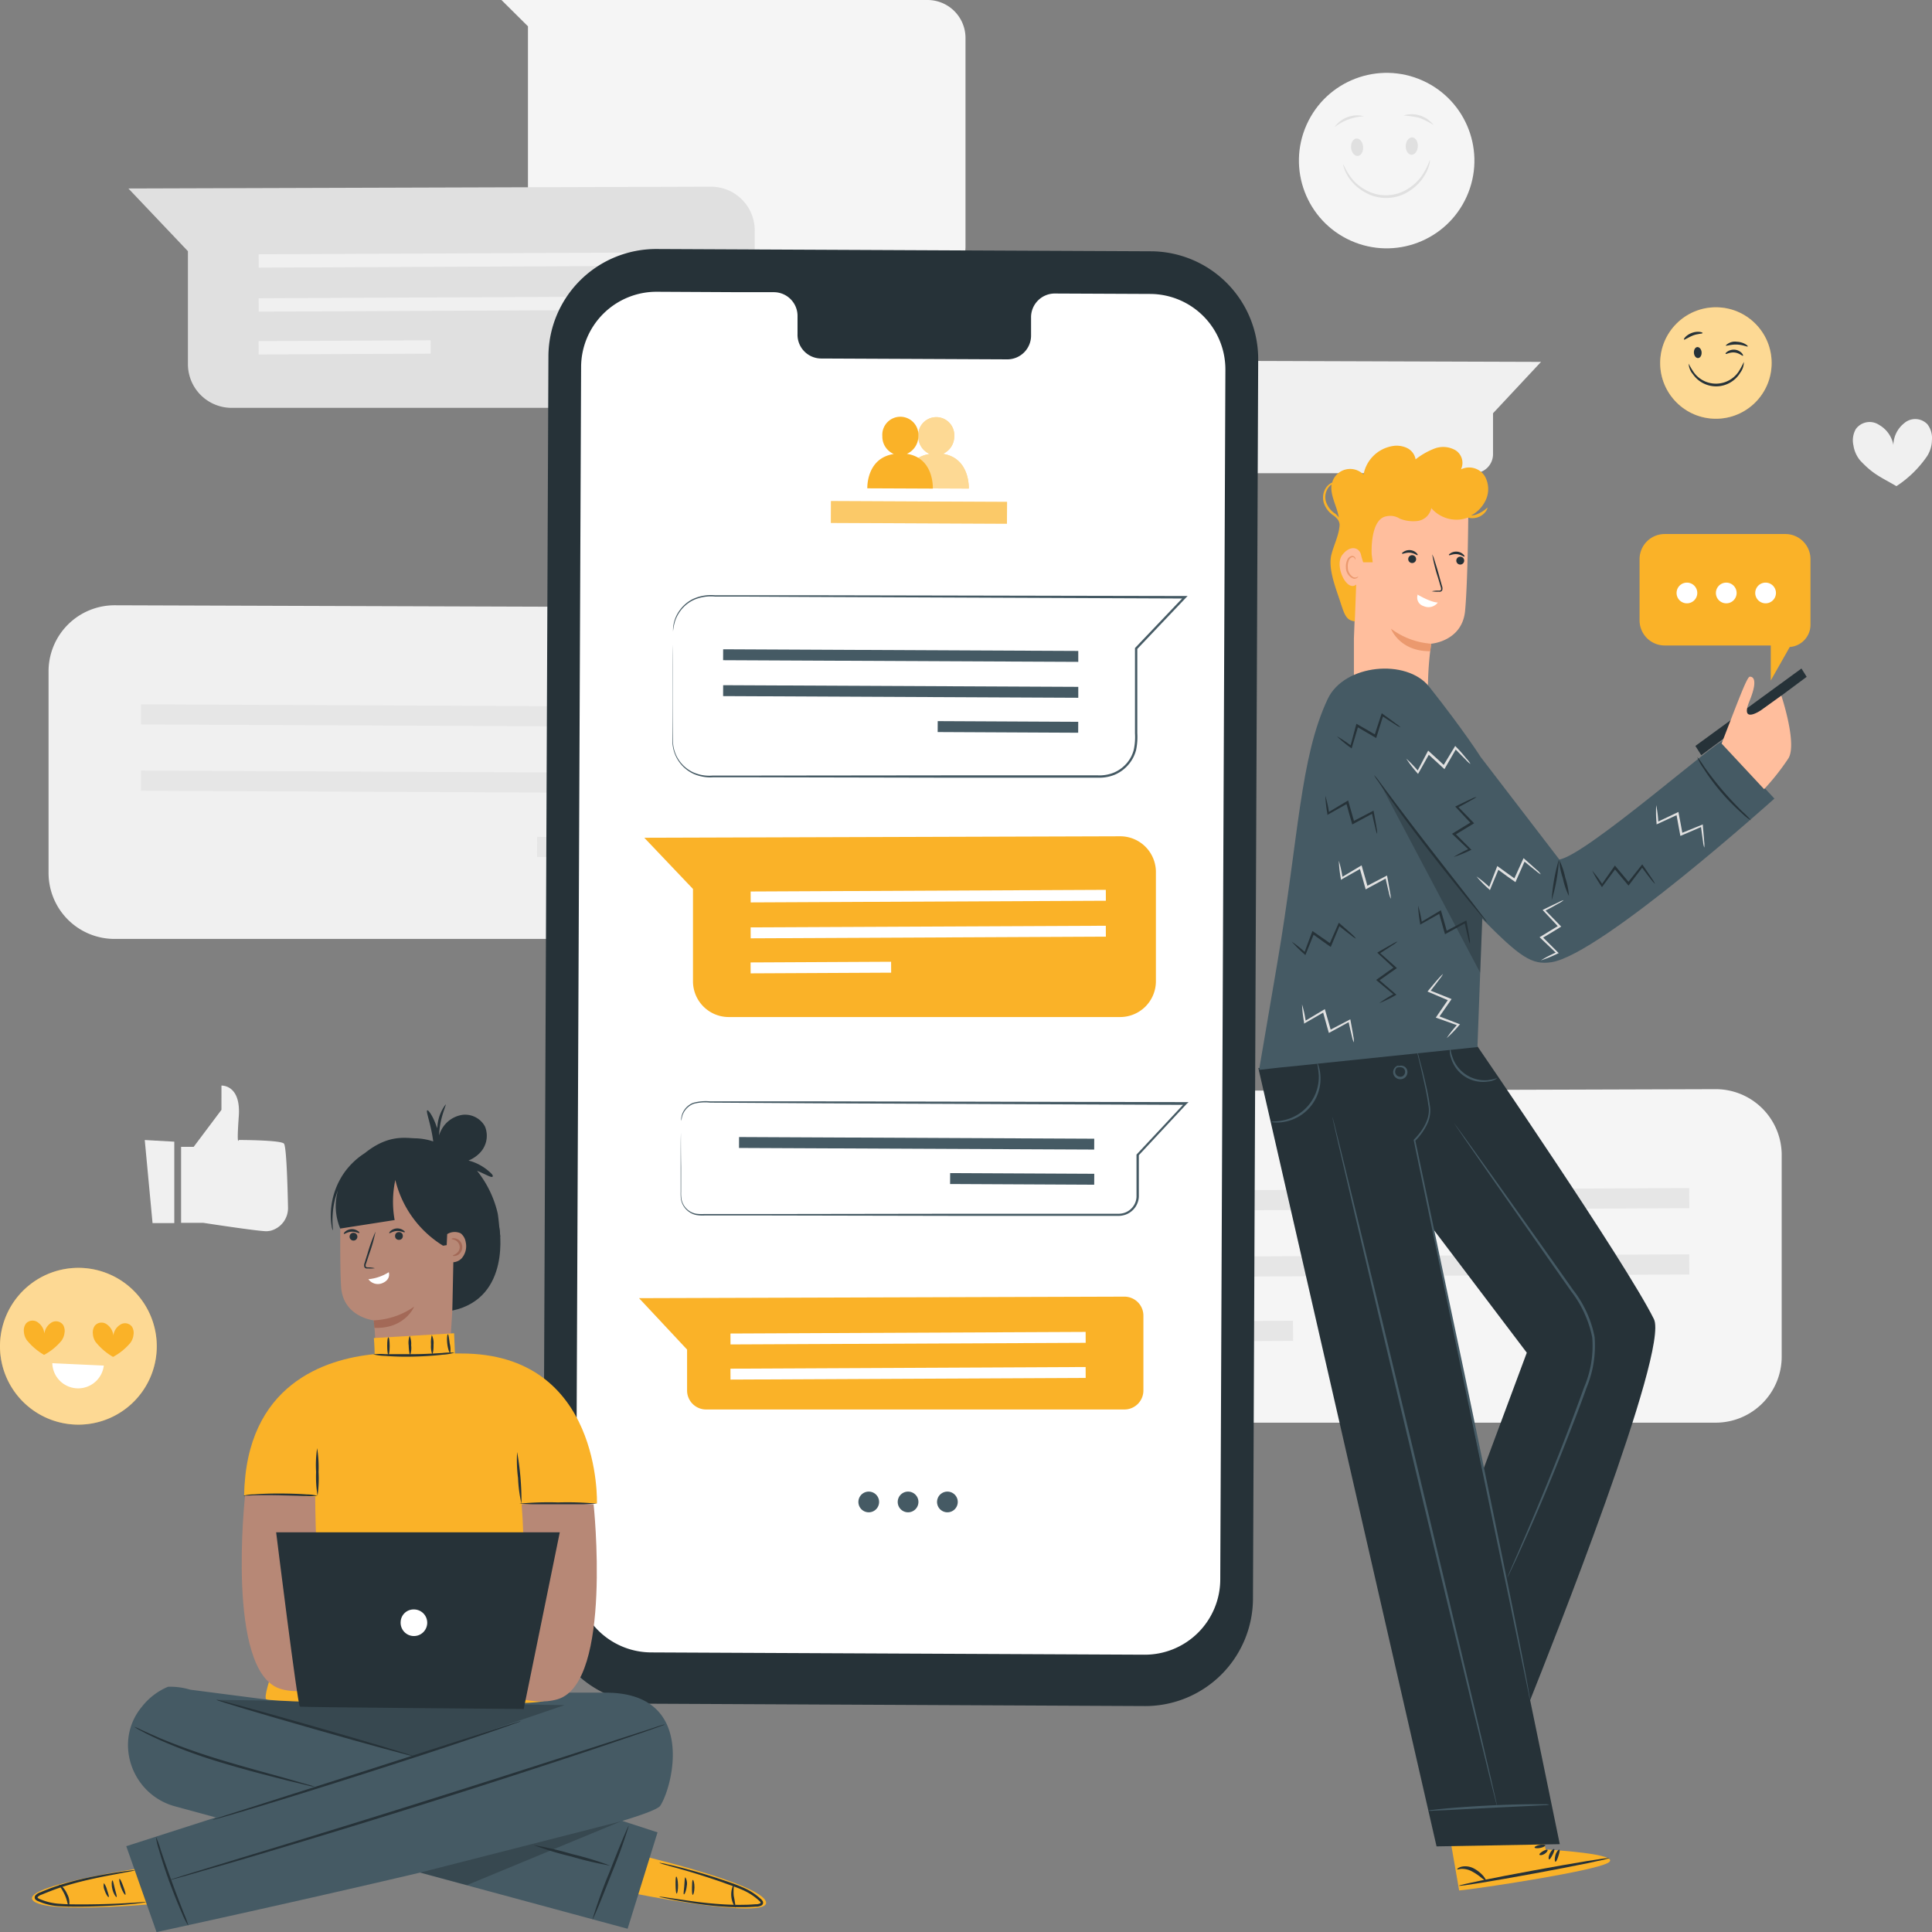 <svg xmlns="http://www.w3.org/2000/svg" width="283.286" height="283.298" viewBox="0 0 283.286 283.298">
  <rect x="0" y="0" width="283.286" height="283.298" fill="#808080" stroke="none"/>
  <g id="Chat-pana" transform="translate(-55.228 -46.58)">
    <g id="freepik--background-complete--inject-2" transform="translate(62.348 46.58)">
      <path id="Path_288" data-name="Path 288" d="M369.969,285.545v29.54a9.682,9.682,0,0,1-9.682,9.682H254.367a9.682,9.682,0,0,1-9.675-9.682V290.121L231.5,276.267l128.76-.4a9.675,9.675,0,0,1,9.71,9.675Z" transform="translate(-115.842 -116.164)" fill="#f5f5f5"/>
      <path id="Path_289" data-name="Path 289" d="M272.847,300.079l96.12-.446-.014-2.953-96.113.446Z" transform="translate(-128.388 -122.479)" fill="#e6e6e6"/>
      <path id="Path_290" data-name="Path 290" d="M272.847,314.032l96.12-.439-.014-2.953-96.113.439Z" transform="translate(-128.388 -126.716)" fill="#e6e6e6"/>
      <rect id="Rectangle_112" data-name="Rectangle 112" width="38.03" height="2.953" transform="translate(144.442 193.845) rotate(-0.28)" fill="#e6e6e6"/>
      <path id="Path_291" data-name="Path 291" d="M160.79,46.58h62.471a5.572,5.572,0,0,1,5.572,5.572V82.737a5.572,5.572,0,0,1-5.572,5.572H170.249a5.572,5.572,0,0,1-5.572-5.572v-32.3Z" transform="translate(-94.383 -46.58)" fill="#f5f5f5"/>
      <path id="Path_292" data-name="Path 292" d="M273.47,125.226V136.2a2.786,2.786,0,0,0,2.786,2.786h61.336a2.786,2.786,0,0,0,2.786-2.786v-6l7.042-7.536-71.157-.23a2.786,2.786,0,0,0-2.793,2.786Z" transform="translate(-128.579 -69.602)" fill="#f0f0f0"/>
      <path id="Path_293" data-name="Path 293" d="M174.1,92.295v19.593a6.415,6.415,0,0,1-6.415,6.422H97.4a6.415,6.415,0,0,1-6.415-6.422V95.339L82.26,86.145l85.4-.265a6.415,6.415,0,0,1,6.436,6.415Z" transform="translate(-70.551 -58.507)" fill="#e0e0e0"/>
      <path id="Path_294" data-name="Path 294" d="M109.687,101.94l63.746-.293-.007-1.957-63.746.293Z" transform="translate(-78.873 -62.698)" fill="#f0f0f0"/>
      <path id="Path_295" data-name="Path 295" d="M109.687,111.2l63.746-.3-.007-1.957-63.746.293Z" transform="translate(-78.873 -65.505)" fill="#f0f0f0"/>
      <rect id="Rectangle_113" data-name="Rectangle 113" width="25.221" height="1.957" transform="translate(30.799 50.019) rotate(-0.28)" fill="#f0f0f0"/>
      <path id="Path_296" data-name="Path 296" d="M65.45,183.7v29.547a9.675,9.675,0,0,0,9.682,9.675H181.052a9.675,9.675,0,0,0,9.682-9.675V188.279l13.185-13.854L75.16,174a9.682,9.682,0,0,0-9.71,9.7Z" transform="translate(-65.45 -85.249)" fill="#f0f0f0"/>
      <path id="Path_297" data-name="Path 297" d="M181.02,198.242,84.9,197.8l.014-2.953,96.113.439Z" transform="translate(-71.353 -91.576)" fill="#e6e6e6"/>
      <path id="Path_298" data-name="Path 298" d="M181.02,212.2l-96.12-.446.014-2.953,96.113.446Z" transform="translate(-71.353 -95.81)" fill="#e6e6e6"/>
      <rect id="Rectangle_114" data-name="Rectangle 114" width="2.953" height="38.03" transform="translate(71.627 125.666) rotate(-89.72)" fill="#e6e6e6"/>
      <circle id="Ellipse_8" data-name="Ellipse 8" cx="12.865" cy="12.865" r="12.865" transform="matrix(0.41, -0.912, 0.912, 0.41, 179.197, 30.007)" fill="#f5f5f5"/>
      <path id="Path_299" data-name="Path 299" d="M340.428,75.739c.481-.042.926.495.982,1.2s-.286,1.309-.773,1.351-.933-.5-.989-1.205S339.94,75.774,340.428,75.739Z" transform="translate(-148.66 -55.428)" fill="#e0e0e0"/>
      <path id="Path_300" data-name="Path 300" d="M340.5,71a7.694,7.694,0,0,0-4.339,1.6A4.047,4.047,0,0,1,340.5,71Z" transform="translate(-147.604 -53.952)" fill="#e0e0e0"/>
      <path id="Path_301" data-name="Path 301" d="M352.1,75.5c-.495,0-.912.529-.94,1.24s.341,1.289.836,1.309.905-.536.933-1.24S352.587,75.514,352.1,75.5Z" transform="translate(-152.155 -55.356)" fill="#e0e0e0"/>
      <path id="Path_302" data-name="Path 302" d="M350.69,70.811a4.04,4.04,0,0,1,4.4,1.393A14.09,14.09,0,0,0,353,71.152a15.588,15.588,0,0,0-2.306-.341Z" transform="translate(-152.013 -53.879)" fill="#e0e0e0"/>
      <path id="Path_303" data-name="Path 303" d="M350.712,80.2a2.326,2.326,0,0,1-.091.7,5.906,5.906,0,0,1-.78,1.741,6.841,6.841,0,0,1-1.957,2.027,6.22,6.22,0,0,1-6.638.348A6.924,6.924,0,0,1,339.08,83.2a5.914,5.914,0,0,1-.919-1.658,1.888,1.888,0,0,1-.16-.7,9.8,9.8,0,0,0,1.289,2.166,6.736,6.736,0,0,0,2.09,1.679,6.018,6.018,0,0,0,6.269-.327,6.839,6.839,0,0,0,1.929-1.888,10.044,10.044,0,0,0,1.135-2.271Z" transform="translate(-148.162 -56.783)" fill="#e0e0e0"/>
      <path id="Path_304" data-name="Path 304" d="M93.35,284.088H95.2l4.068-5.419V275.11s2.877-.167,2.542,4.493,0,3.483,0,3.483,6.109,0,6.617.529c.369.369.536,6.178.6,9.326a3.427,3.427,0,0,1-2.521,3.441,3.126,3.126,0,0,1-.7.084c-1.449-.035-9.215-1.233-9.215-1.233H93.35Z" transform="translate(-73.917 -115.933)" fill="#f0f0f0"/>
      <path id="Path_305" data-name="Path 305" d="M85.7,286.57l1.142,12.182h3.19V286.814Z" transform="translate(-71.595 -119.411)" fill="#f0f0f0"/>
      <path id="Path_306" data-name="Path 306" d="M456.23,135.579a2.466,2.466,0,0,0-3.441-.16,4.179,4.179,0,0,0-1.567,3.176,4.277,4.277,0,0,0-2.09-2.939,2.494,2.494,0,0,0-3.42.613,3.337,3.337,0,0,0-.348,2.382,4.527,4.527,0,0,0,.989,2.222c1.929,2.048,2.925,2.375,5.315,3.761a16.061,16.061,0,0,0,4.507-4.409,4.556,4.556,0,0,0,.7-2.333A3.364,3.364,0,0,0,456.23,135.579Z" transform="translate(-180.719 -73.351)" fill="#f0f0f0"/>
    </g>
    <g id="freepik--Device--inject-2" transform="translate(134.87 83.092)">
      <path id="Path_307" data-name="Path 307" d="M257.785,312.645,185.29,312.3a15.783,15.783,0,0,1-15.721-15.853l.773-181.744A15.8,15.8,0,0,1,186.2,99l72.494.334a15.8,15.8,0,0,1,15.721,15.86l-.766,181.723a15.8,15.8,0,0,1-15.867,15.728Z" transform="translate(-169.57 -99)" fill="#263238"/>
      <path id="Path_308" data-name="Path 308" d="M260.69,108.32l-14.056-.063a3.483,3.483,0,0,0-3.427,3.552v2.549a3.483,3.483,0,0,1-3.427,3.552l-27.415-.125a3.483,3.483,0,0,1-3.4-3.587V111.65a3.483,3.483,0,0,0-3.4-3.587h-4.945L188.342,108a11.061,11.061,0,0,0-11.11,11.012L176.48,296.4a11.068,11.068,0,0,0,11.012,11.11l72.348.334a11.061,11.061,0,0,0,11.11-11.012l.752-177.391A11.068,11.068,0,0,0,260.69,108.32Z" transform="translate(-171.667 -101.731)" fill="#fff"/>
      <path id="Path_309" data-name="Path 309" d="M238.967,362.1a1.518,1.518,0,1,1-1.518-1.518A1.518,1.518,0,0,1,238.967,362.1Z" transform="translate(-189.708 -178.383)" fill="#455a64"/>
      <path id="Path_310" data-name="Path 310" d="M247.247,362.1a1.518,1.518,0,1,1-1.518-1.518,1.518,1.518,0,0,1,1.518,1.518Z" transform="translate(-192.221 -178.383)" fill="#455a64"/>
      <path id="Path_311" data-name="Path 311" d="M255.527,362.1a1.518,1.518,0,1,1-1.518-1.518A1.518,1.518,0,0,1,255.527,362.1Z" transform="translate(-194.734 -178.383)" fill="#455a64"/>
      <path id="Path_312" data-name="Path 312" d="M196.874,177.186V176.8a5.029,5.029,0,0,1,1.024-2.786,5.183,5.183,0,0,1,1.957-1.616,6.359,6.359,0,0,1,3.155-.522h13.178l55.722.111h.411l-.286.3L264.9,179.8l.049-.118v12.433a9.321,9.321,0,0,1-.181,2.473,5.336,5.336,0,0,1-1.177,2.194,5.4,5.4,0,0,1-2.006,1.435,5.983,5.983,0,0,1-2.41.411H236.436l-30.445-.063h-3.2a6.038,6.038,0,0,1-2.988-.536,5.349,5.349,0,0,1-3.009-4.451c0-3.483,0-6.415,0-8.846s0-4.3.035-5.572v5.572c0,2.4,0,5.4.049,8.832a5.133,5.133,0,0,0,2.911,4.256,5.767,5.767,0,0,0,2.884.5h3.322l30.48-.035h22.721a5.572,5.572,0,0,0,2.271-.383,5.12,5.12,0,0,0,1.881-1.337,4.938,4.938,0,0,0,1.087-2.048,8.942,8.942,0,0,0,.174-2.382V179.617l.049-.049,7.146-7.509.132.3-55.722-.237-9.361-.049h-3.824a6.268,6.268,0,0,0-3.093.481,5.113,5.113,0,0,0-1.936,1.56,5.328,5.328,0,0,0-.85,1.63A7.926,7.926,0,0,0,196.874,177.186Z" transform="translate(-177.83 -121.109)" fill="#455a64"/>
      <path id="Path_313" data-name="Path 313" d="M259.529,185.106l-52.079-.244.007-1.6,52.072.244Z" transform="translate(-181.065 -124.571)" fill="#455a64"/>
      <path id="Path_314" data-name="Path 314" d="M259.529,192.666l-52.079-.244.007-1.6,52.072.244Z" transform="translate(-181.065 -126.865)" fill="#455a64"/>
      <rect id="Rectangle_115" data-name="Rectangle 115" width="1.602" height="20.603" transform="translate(57.847 70.827) rotate(-89.72)" fill="#455a64"/>
      <path id="Path_315" data-name="Path 315" d="M265.876,227.868v16.02a5.245,5.245,0,0,1-5.238,5.245H203.244A5.245,5.245,0,0,1,198,243.888V230.354l-7.139-7.509,69.75-.216a5.238,5.238,0,0,1,5.266,5.238Z" transform="translate(-176.031 -136.518)" fill="#fab228"/>
      <path id="Path_316" data-name="Path 316" d="M213.257,235.746l52.079-.244-.007-1.6-52.079.244Z" transform="translate(-182.826 -139.939)" fill="#fff"/>
      <path id="Path_317" data-name="Path 317" d="M213.257,243.309l52.079-.244-.007-1.6-52.079.237Z" transform="translate(-182.826 -142.236)" fill="#fff"/>
      <rect id="Rectangle_116" data-name="Rectangle 116" width="20.603" height="1.602" transform="translate(30.415 104.608) rotate(-0.28)" fill="#fff"/>
      <path id="Path_318" data-name="Path 318" d="M251.182,139.776a2.786,2.786,0,0,0,1.672-2.605,2.64,2.64,0,1,0-5.273,0,2.786,2.786,0,0,0,1.679,2.626c-4.061.613-3.88,5.029-3.88,5.029l9.605.042S255.207,140.389,251.182,139.776Z" transform="translate(-192.576 -109.742)" fill="#fab228"/>
      <path id="Path_319" data-name="Path 319" d="M251.182,139.776a2.786,2.786,0,0,0,1.672-2.605,2.64,2.64,0,1,0-5.273,0,2.786,2.786,0,0,0,1.679,2.626c-4.061.613-3.88,5.029-3.88,5.029l9.605.042S255.207,140.389,251.182,139.776Z" transform="translate(-192.576 -109.742)" fill="#fff" opacity="0.5"/>
      <path id="Path_320" data-name="Path 320" d="M243.612,139.748a2.828,2.828,0,0,0,1.679-2.6,2.647,2.647,0,1,0-5.28,0,2.786,2.786,0,0,0,1.679,2.626c-4.061.613-3.88,5.029-3.88,5.029l9.605.042S247.637,140.361,243.612,139.748Z" transform="translate(-190.278 -109.714)" fill="#fab228"/>
      <rect id="Rectangle_117" data-name="Rectangle 117" width="25.82" height="3.204" transform="translate(42.2 36.96) rotate(0.26)" fill="#fab228"/>
      <rect id="Rectangle_118" data-name="Rectangle 118" width="25.82" height="3.204" transform="translate(42.2 36.96) rotate(0.26)" fill="#fff" opacity="0.3"/>
      <path id="Path_321" data-name="Path 321" d="M198.6,281.266a1.91,1.91,0,0,1,0-.376,2.688,2.688,0,0,1,.355-1.066,2.828,2.828,0,0,1,1.393-1.191,6.965,6.965,0,0,1,2.48-.216H218.8l53.779.111h.411l-.306.286-7.035,7.55.049-.125V292.4a2.946,2.946,0,0,1-1.978,2.64,3.19,3.19,0,0,1-1.135.167H238.847l-27.457-.056h-9.4a5.409,5.409,0,0,1-1.205-.07,2.884,2.884,0,0,1-2.229-2.326,6.6,6.6,0,0,1-.042-1.038q0-2,0-3.636c0-2.18,0-3.873.035-5.043v0c0,1.17,0,2.863.035,5.043v3.636a6.015,6.015,0,0,0,.049,1,2.682,2.682,0,0,0,2.09,2.166,5.767,5.767,0,0,0,1.163.056h9.5l27.485-.042h23.731a2.841,2.841,0,0,0,1.01-.146,2.619,2.619,0,0,0,1.491-1.33,2.563,2.563,0,0,0,.251-.989v-6.213l.049-.049,7.049-7.536.125.3-53.772-.23-15.971-.1a6.688,6.688,0,0,0-2.438.181,2.786,2.786,0,0,0-1.727,2.159A3.145,3.145,0,0,1,198.6,281.266Z" transform="translate(-178.353 -153.439)" fill="#455a64"/>
      <path id="Path_322" data-name="Path 322" d="M262.879,287.779l-52.079-.237.007-1.6,52.079.244Z" transform="translate(-182.082 -155.732)" fill="#455a64"/>
      <rect id="Rectangle_119" data-name="Rectangle 119" width="1.602" height="21.133" transform="translate(59.667 137.097) rotate(-89.72)" fill="#455a64"/>
      <path id="Path_323" data-name="Path 323" d="M263.71,322.326V333.3a2.786,2.786,0,0,1-2.786,2.786H199.588A2.786,2.786,0,0,1,196.8,333.3v-6l-7.042-7.536,71.164-.223A2.786,2.786,0,0,1,263.71,322.326Z" transform="translate(-175.697 -165.928)" fill="#fab228"/>
      <path id="Path_324" data-name="Path 324" d="M209.007,328.8l52.079-.237-.007-1.6L209,327.2Z" transform="translate(-181.536 -168.18)" fill="#fff"/>
      <path id="Path_325" data-name="Path 325" d="M209.007,336.2l52.079-.244-.007-1.6L209,334.6Z" transform="translate(-181.536 -170.426)" fill="#fff"/>
    </g>
    <g id="freepik--Emojis--inject-2" transform="translate(55.228 91.638)">
      <circle id="Ellipse_9" data-name="Ellipse 9" cx="8.17" cy="8.17" r="8.17" transform="translate(243.43)" fill="#fab228"/>
      <circle id="Ellipse_10" data-name="Ellipse 10" cx="8.17" cy="8.17" r="8.17" transform="translate(243.43)" fill="#fff" opacity="0.5"/>
      <path id="Path_326" data-name="Path 326" d="M412.334,119.64c.306,0,.585.327.613.773s-.2.829-.515.843-.585-.327-.613-.773S412.021,119.654,412.334,119.64Z" transform="translate(-163.444 -113.81)" fill="#263238"/>
      <path id="Path_327" data-name="Path 327" d="M412.453,116.607c0,.118-.7.084-1.393.348s-1.261.7-1.344.613.341-.7,1.205-1S412.488,116.5,412.453,116.607Z" transform="translate(-162.803 -112.832)" fill="#263238"/>
      <path id="Path_328" data-name="Path 328" d="M421.037,121.081c-.091.07-.529-.4-1.233-.474s-1.233.286-1.3.2.056-.2.286-.362a1.693,1.693,0,0,1,1.066-.251,1.63,1.63,0,0,1,.982.474C421.03,120.879,421.079,121.046,421.037,121.081Z" transform="translate(-165.466 -113.976)" fill="#263238"/>
      <path id="Path_329" data-name="Path 329" d="M421.749,119.2c-.063.1-.7-.244-1.609-.272s-1.574.251-1.63.139a1.888,1.888,0,0,1,1.644-.55C421.171,118.555,421.818,119.126,421.749,119.2Z" transform="translate(-165.475 -113.463)" fill="#263238"/>
      <path id="Path_330" data-name="Path 330" d="M418.807,122.77a2.585,2.585,0,0,1-.515,1.567,4.137,4.137,0,0,1-6.965.216,2.479,2.479,0,0,1-.606-1.532,9.8,9.8,0,0,0,.836,1.393,4.012,4.012,0,0,0,6.471-.2,11.693,11.693,0,0,0,.78-1.442Z" transform="translate(-163.111 -114.76)" fill="#263238"/>
      <path id="Path_331" data-name="Path 331" d="M78.208,325.329a11.493,11.493,0,1,1-11.144-11.841,11.493,11.493,0,0,1,11.144,11.841Z" transform="translate(-55.228 -172.636)" fill="#fab228"/>
      <path id="Path_332" data-name="Path 332" d="M78.208,325.329a11.493,11.493,0,1,1-11.144-11.841,11.493,11.493,0,0,1,11.144,11.841Z" transform="translate(-55.228 -172.636)" fill="#fff" opacity="0.5"/>
      <path id="Path_333" data-name="Path 333" d="M65.979,325.189a1.282,1.282,0,0,0-1.769-.258,2.2,2.2,0,0,0-.954,1.56,2.25,2.25,0,0,0-.919-1.616,1.3,1.3,0,0,0-1.79.153,1.727,1.727,0,0,0-.293,1.2,2.382,2.382,0,0,0,.4,1.191,9.054,9.054,0,0,0,2.556,2.194,8.42,8.42,0,0,0,2.528-2.048,2.4,2.4,0,0,0,.467-1.163,1.706,1.706,0,0,0-.223-1.219Z" transform="translate(-56.749 -176.007)" fill="#fab228"/>
      <path id="Path_334" data-name="Path 334" d="M80.5,325.6a1.275,1.275,0,0,0-1.769-.251,2.159,2.159,0,0,0-.954,1.56,2.25,2.25,0,0,0-.919-1.616,1.3,1.3,0,0,0-1.79.153,1.713,1.713,0,0,0-.293,1.205,2.312,2.312,0,0,0,.4,1.191,9.055,9.055,0,0,0,2.556,2.194,8.636,8.636,0,0,0,2.528-2.048,2.417,2.417,0,0,0,.467-1.17A1.72,1.72,0,0,0,80.5,325.6Z" transform="translate(-61.155 -176.133)" fill="#fab228"/>
      <path id="Path_335" data-name="Path 335" d="M73.79,333.9a3.789,3.789,0,0,1-7.55-.348Z" transform="translate(-58.57 -178.726)" fill="#fff"/>
    </g>
    <g id="freepik--character-2--inject-2" transform="translate(239.739 111.933)">
      <path id="Path_336" data-name="Path 336" d="M374.242,432.715l-1.393-7.355-13.2,2.34,1.915,11.026.829-.091c3.685-.439,18.639-2.723,20.938-3.928C385.93,433.363,374.242,432.715,374.242,432.715Z" transform="translate(-332.123 -226.883)" fill="#fab228"/>
      <path id="Path_337" data-name="Path 337" d="M384.4,437.725c0,.125-4.876,1.135-10.977,2.257s-11.033,1.929-11.054,1.8,4.876-1.128,10.97-2.25S384.359,437.607,384.4,437.725Z" transform="translate(-332.949 -230.632)" fill="#263238"/>
      <path id="Path_338" data-name="Path 338" d="M381.3,437.338c-.118-.042-.1-.446.118-.878s.515-.7.62-.634,0,.425-.216.829S381.417,437.386,381.3,437.338Z" transform="translate(-338.671 -230.056)" fill="#263238"/>
      <path id="Path_339" data-name="Path 339" d="M382.626,437.72c-.125,0-.146-.467,0-.975s.467-.843.578-.787,0,.467-.146.933S382.751,437.74,382.626,437.72Z" transform="translate(-339.065 -230.097)" fill="#263238"/>
      <path id="Path_340" data-name="Path 340" d="M366.178,441.537c-.049.049-.279-.111-.627-.383a8.36,8.36,0,0,0-1.393-.94,3.058,3.058,0,0,0-1.463-.376c-.411,0-.662.132-.7.07s.181-.272.655-.39a2.675,2.675,0,0,1,1.8.272,4.876,4.876,0,0,1,1.393,1.121C366.094,441.231,366.24,441.5,366.178,441.537Z" transform="translate(-332.835 -231.164)" fill="#263238"/>
      <path id="Path_341" data-name="Path 341" d="M380.482,435.987c.084.091-.1.39-.446.6s-.7.223-.738.1.2-.313.508-.5S380.412,435.9,380.482,435.987Z" transform="translate(-338.085 -230.099)" fill="#263238"/>
      <path id="Path_342" data-name="Path 342" d="M379.854,435c0,.125-.3.293-.745.383s-.815.056-.829-.07.32-.293.738-.376S379.819,434.883,379.854,435Z" transform="translate(-337.777 -229.775)" fill="#263238"/>
      <path id="Path_343" data-name="Path 343" d="M378.13,306.763c-4.089-8.254-26-40.183-26-40.183l-11.695,1.226v-.07l-13.088,1.435h0l-7.216.794,26.127,114.112,18.068-.327-4.346-21.112C362.966,355.15,380.393,311.332,378.13,306.763Zm-18.639,4.924-6.457,17.336L345.72,293.5Z" transform="translate(-320.13 -178.697)" fill="#263238"/>
      <path id="Path_344" data-name="Path 344" d="M349.76,177.779a48.054,48.054,0,0,1,.474-6.143s4.548-.334,4.973-4.82.474-14.871.474-14.871l-8.128-4.3-9.313,6.589-2.41,6.269,3.176,7.787-.1,2.577v5.9Z" transform="translate(-324.895 -142.602)" fill="#ffbe9d"/>
      <path id="Path_345" data-name="Path 345" d="M362.956,164.362a.578.578,0,1,1-.557-.592.571.571,0,0,1,.557.592Z" transform="translate(-332.776 -147.497)" fill="#263238"/>
      <path id="Path_346" data-name="Path 346" d="M362.526,163.431c-.077.077-.495-.3-1.108-.355s-1.094.23-1.156.146.049-.174.258-.306a1.511,1.511,0,0,1,.933-.209,1.491,1.491,0,0,1,.871.376C362.505,163.257,362.561,163.4,362.526,163.431Z" transform="translate(-332.304 -147.172)" fill="#263238"/>
      <path id="Path_347" data-name="Path 347" d="M352.6,163.561a.578.578,0,1,1-.808.125A.578.578,0,0,1,352.6,163.561Z" transform="translate(-329.705 -147.4)" fill="#263238"/>
      <path id="Path_348" data-name="Path 348" d="M352.656,163.119c-.077.07-.488-.306-1.107-.355s-1.094.23-1.156.139.049-.167.258-.3a1.539,1.539,0,0,1,.933-.216,1.512,1.512,0,0,1,.878.383C352.642,162.938,352.7,163.084,352.656,163.119Z" transform="translate(-329.309 -147.075)" fill="#263238"/>
      <path id="Path_349" data-name="Path 349" d="M356.62,168.7a4.137,4.137,0,0,1,1.017-.1c.16,0,.313,0,.355-.132a.961.961,0,0,0-.077-.508c-.118-.411-.244-.843-.383-1.3a23.434,23.434,0,0,1-.836-3.378,4.682,4.682,0,0,1,.362.954c.2.6.453,1.428.7,2.354.125.453.251.892.362,1.3a.989.989,0,0,1,.042.655.369.369,0,0,1-.272.209.947.947,0,0,1-.272,0,4.22,4.22,0,0,1-1-.063Z" transform="translate(-331.204 -147.351)" fill="#263238"/>
      <path id="Path_350" data-name="Path 350" d="M353.615,171.766c-.62-.432,1.693,1.094,2.96,1.128a1.72,1.72,0,0,1-2.09.522A1.3,1.3,0,0,1,353.615,171.766Z" transform="translate(-330.26 -149.9)" fill="#fff"/>
      <path id="Path_351" data-name="Path 351" d="M353.943,181.131a11.228,11.228,0,0,1-5.893-2.2s1.24,3.343,5.76,3.3Z" transform="translate(-328.603 -152.098)" fill="#eb996e"/>
      <path id="Path_352" data-name="Path 352" d="M340.363,166.6a1.542,1.542,0,0,1-.174.111.7.7,0,0,1-.5.035,1.637,1.637,0,0,1-.85-1.435,2.2,2.2,0,0,1,.125-.968.759.759,0,0,1,.474-.536.334.334,0,0,1,.4.153c.056.1.035.188.056.188s.084-.07.042-.223a.418.418,0,0,0-.167-.23.488.488,0,0,0-.376-.077.94.94,0,0,0-.662.634,2.306,2.306,0,0,0-.167,1.087,1.748,1.748,0,0,0,1.08,1.6.7.7,0,0,0,.6-.139C340.363,166.666,340.377,166.6,340.363,166.6Z" transform="translate(-325.722 -147.447)" fill="#eb996e"/>
      <path id="Path_353" data-name="Path 353" d="M356.21,150.495a2.911,2.911,0,0,1-.759.146,4.827,4.827,0,0,0,2-1.971,3.831,3.831,0,0,0,0-3.817,2.716,2.716,0,0,0-3.483-.975,2.194,2.194,0,0,0-.773-2.786,3.587,3.587,0,0,0-3.093-.272,10.712,10.712,0,0,0-2.786,1.588,2.285,2.285,0,0,0-1.275-1.672,3.545,3.545,0,0,0-2.131-.272,5.189,5.189,0,0,0-4.228,4.179,2.744,2.744,0,0,0-4.569,1.052.513.513,0,0,1,0,.1,2.187,2.187,0,0,0-1,.878,2.626,2.626,0,0,0-.216,2.229,3.594,3.594,0,0,0,1.393,1.748,2.87,2.87,0,0,1,.641.62,1.5,1.5,0,0,1,.244.7c-.063,1.5-.829,2.925-1.205,4.4-.515,2.048.62,4.841,1.275,6.847s.885,2.786,2.159,2.946l.2-5.391c-1.393,1.142-3.253-2.786-2.034-4.353s2.514-1.031,2.737-.042a9.631,9.631,0,0,0,.327,1.121h1.393l-.153-1.177s-.286-5.231,2.215-5.572a2.528,2.528,0,0,1,1.895.348,5.315,5.315,0,0,0,2.542.355,2.356,2.356,0,0,0,2.09-1.9,4.876,4.876,0,0,0,4.179,1.679,4.542,4.542,0,0,0,1.177-.286,2.473,2.473,0,0,0,1.435-.035,2.438,2.438,0,0,0,1.2-.857c.223-.313.265-.55.223-.571A4.555,4.555,0,0,1,356.21,150.495Zm-20.756-.167a3.378,3.378,0,0,1-1.24-1.6,2.333,2.333,0,0,1,.16-1.929,1.922,1.922,0,0,1,.62-.7c-.237,1.581.794,3.183,1.066,4.834a3.483,3.483,0,0,0-.578-.606Z" transform="translate(-324.26 -140.407)" fill="#fab228"/>
      <path id="Path_354" data-name="Path 354" d="M400.38,162.678v8.978a3.685,3.685,0,0,0,3.685,3.685h15.553v5.133l2.786-4.91h0a3.274,3.274,0,0,0,3.037-3.267v-9.619A3.685,3.685,0,0,0,421.708,159H404.065A3.685,3.685,0,0,0,400.38,162.678Z" transform="translate(-344.484 -146.049)" fill="#fab228"/>
      <path id="Path_355" data-name="Path 355" d="M411.207,170.748a1.518,1.518,0,1,1-1.518-1.518A1.518,1.518,0,0,1,411.207,170.748Z" transform="translate(-346.848 -149.154)" fill="#fff"/>
      <path id="Path_356" data-name="Path 356" d="M419.487,170.748a1.518,1.518,0,1,1-1.518-1.518A1.518,1.518,0,0,1,419.487,170.748Z" transform="translate(-349.361 -149.154)" fill="#fff"/>
      <path id="Path_357" data-name="Path 357" d="M427.767,170.748a1.518,1.518,0,1,1-1.518-1.518A1.518,1.518,0,0,1,427.767,170.748Z" transform="translate(-351.874 -149.154)" fill="#fff"/>
      <path id="Path_358" data-name="Path 358" d="M388.344,197.958c-.313-.7-20.095,16.765-24.037,17.364l-11.534-15.031s-2.4-3.8-7.543-10.3c-3.315-4.179-12.475-3.329-14.885,1.79-4.089,8.686-4.228,20.2-7.39,38.7l-2.675,15.693s3.949-.467,3.935-.432l28.084-2.918.7-18.806c5.572,5.628,7.272,6.805,10.162,6.359,7.265-1.128,32.681-23.988,32.681-23.988S388.651,198.669,388.344,197.958Z" transform="translate(-320.176 -154.646)" fill="#455a64"/>
      <path id="Path_359" data-name="Path 359" d="M420.408,215.232a7.285,7.285,0,0,1-1.393-1.1,31.345,31.345,0,0,1-5.628-6.6,7.076,7.076,0,0,1-.857-1.588,11.761,11.761,0,0,1,1.024,1.435c.641.9,1.553,2.124,2.647,3.406s2.152,2.375,2.939,3.155A10.94,10.94,0,0,1,420.408,215.232Z" transform="translate(-348.171 -160.294)" fill="#263238"/>
      <path id="Path_360" data-name="Path 360" d="M381.88,233.475a25.94,25.94,0,0,1,1.059-5.955,24.977,24.977,0,0,1-1.059,5.955Z" transform="translate(-338.87 -166.843)" fill="#263238"/>
      <path id="Path_361" data-name="Path 361" d="M384.881,232.889A10.321,10.321,0,0,1,384,230.3a10.1,10.1,0,0,1-.536-2.675,10.662,10.662,0,0,1,.885,2.584,10.445,10.445,0,0,1,.536,2.675Z" transform="translate(-339.349 -166.877)" fill="#263238"/>
      <path id="Path_362" data-name="Path 362" d="M345.84,211.67l14.62,27.638.327-8.2Z" transform="translate(-327.932 -162.033)" opacity="0.2"/>
      <path id="Path_363" data-name="Path 363" d="M344.48,209.74a6.458,6.458,0,0,1,.7.836l1.741,2.333c1.47,1.978,3.524,4.688,5.83,7.662l5.92,7.585,1.776,2.312a6.268,6.268,0,0,1,.613.878,6.454,6.454,0,0,1-.7-.787c-.481-.585-1.107-1.337-1.867-2.243-1.56-1.908-3.7-4.555-6-7.522s-4.332-5.712-5.753-7.724c-.7-1.01-1.275-1.832-1.651-2.41A6.082,6.082,0,0,1,344.48,209.74Z" transform="translate(-327.52 -161.448)" fill="#263238"/>
      <path id="Path_364" data-name="Path 364" d="M341.832,219.706a3.7,3.7,0,0,1-.258-.843c-.139-.55-.32-1.337-.536-2.306l.216.1-2.877,1.553-.2.1-.063-.216c-.1-.376-.216-.773-.334-1.177l-.5-1.8.258.1-2.835,1.6-.174.1v-.2a16.886,16.886,0,0,1-.293-2.605,16.861,16.861,0,0,1,.557,2.563l-.2-.1,2.786-1.665.2-.118.063.223c.16.578.334,1.184.508,1.8.118.4.23.8.334,1.177l-.258-.1,2.9-1.511.174-.1.035.2c.181.968.327,1.769.411,2.326a3.554,3.554,0,0,1,.084.892Z" transform="translate(-324.412 -162.777)" fill="#263238"/>
      <path id="Path_365" data-name="Path 365" d="M346,198.806a3.351,3.351,0,0,1-.78-.425c-.481-.3-1.156-.738-1.978-1.282l.223-.077c-.293.926-.62,1.985-.975,3.12l-.07.216-.2-.111-1.059-.62-1.616-.947.258-.1-.926,3.12-.056.188-.153-.118a17.188,17.188,0,0,1-2.02-1.672,17.821,17.821,0,0,1,2.18,1.456l-.209.07c.244-.919.529-1.978.843-3.134l.063-.223.2.118,1.623.933,1.059.62-.258.1,1.017-3.113.07-.188.16.111c.8.571,1.456,1.045,1.908,1.393A3.657,3.657,0,0,1,346,198.806Z" transform="translate(-325.143 -157.499)" fill="#263238"/>
      <path id="Path_366" data-name="Path 366" d="M360.694,206.261a3.481,3.481,0,0,1-.662-.592c-.4-.4-.975-.975-1.658-1.686h.237c-.488.843-1.045,1.8-1.637,2.835l-.111.188-.167-.153-.9-.829-1.393-1.275.279-.049c-.585,1.052-1.121,2.006-1.588,2.835l-.1.174-.125-.146a17.53,17.53,0,0,1-1.6-2.09,17.782,17.782,0,0,1,1.811,1.895h-.223l1.511-2.877.111-.2.167.153,1.393,1.275.892.836h-.272l1.686-2.786.1-.167.132.146c.7.7,1.2,1.337,1.56,1.769a3.336,3.336,0,0,1,.55.745Z" transform="translate(-329.58 -159.584)" fill="#e0e0e0"/>
      <path id="Path_367" data-name="Path 367" d="M399.622,231.417a6.775,6.775,0,0,1-.585-.662c-.348-.439-.843-1.087-1.428-1.881h.237l-1.978,2.605-.139.174-.139-.167-.794-.94-1.191-1.435h.279l-1.929,2.612-.118.16-.1-.16a17.873,17.873,0,0,1-1.33-2.257,16.885,16.885,0,0,1,1.553,2.09h-.223c.55-.773,1.177-1.672,1.867-2.661l.132-.181.146.174,1.2,1.435.787.94h-.279l2.027-2.563.125-.16.111.16c.564.815,1.017,1.484,1.33,1.957a4.033,4.033,0,0,1,.439.759Z" transform="translate(-341.455 -167.153)" fill="#263238"/>
      <path id="Path_368" data-name="Path 368" d="M375.484,229.615a3.893,3.893,0,0,1-.7-.508c-.446-.348-1.08-.857-1.839-1.477l.23-.056-1.323,2.981-.084.2-.181-.132-1-.7-1.511-1.114.272-.077c-.46,1.114-.878,2.09-1.247,3l-.077.188-.139-.139a16.535,16.535,0,0,1-1.832-1.867,17.247,17.247,0,0,1,2.013,1.672l-.216.049c.341-.892.738-1.915,1.17-3.03l.084-.216.181.132,1.518,1.1.989.7-.272.077,1.351-2.981.084-.181.146.125c.738.655,1.344,1.191,1.762,1.574A2.564,2.564,0,0,1,375.484,229.615Z" transform="translate(-334.069 -166.759)" fill="#e0e0e0"/>
      <path id="Path_369" data-name="Path 369" d="M410.916,222.29a3.686,3.686,0,0,1-.181-.864c-.084-.564-.2-1.393-.32-2.34l.209.118-3.009,1.3-.2.084-.042-.216c-.07-.39-.146-.794-.223-1.2-.118-.641-.23-1.254-.334-1.846l.244.125-2.96,1.365-.181.077v-.2a16.516,16.516,0,0,1-.049-2.619,16.6,16.6,0,0,1,.313,2.605l-.188-.118,2.932-1.393.2-.1.042.23c.111.592.23,1.2.348,1.839.077.418.146.822.216,1.205l-.244-.132,3.03-1.233.188-.077v.2c.091.982.16,1.79.2,2.354a3.754,3.754,0,0,1,.014.85Z" transform="translate(-345.533 -163.369)" fill="#e0e0e0"/>
      <path id="Path_370" data-name="Path 370" d="M364.491,214.34a3.858,3.858,0,0,1-.738.46c-.488.279-1.2.7-2.09,1.135l.042-.237,2.278,2.347.153.16-.188.118-1.045.634-1.6.975v-.279l2.3,2.3.139.146-.181.077a16.886,16.886,0,0,1-2.431.975,17.812,17.812,0,0,1,2.319-1.226l-.035.223-2.354-2.243-.167-.153.2-.118,1.6-.982,1.045-.634v.272c-.815-.864-1.574-1.679-2.236-2.389l-.139-.146.181-.084c.885-.432,1.616-.787,2.124-1.017A3.329,3.329,0,0,1,364.491,214.34Z" transform="translate(-332.5 -162.844)" fill="#263238"/>
      <path id="Path_371" data-name="Path 371" d="M382.868,236.07a3.7,3.7,0,0,1-.745.481c-.488.279-1.2.7-2.09,1.128l.035-.23,2.285,2.347.153.153-.188.118-1.045.641-1.609.968.035-.272,2.3,2.3.139.139-.181.077a17.98,17.98,0,0,1-2.431.982,17.806,17.806,0,0,1,2.361-1.219l-.042.223-2.347-2.243-.167-.16.2-.118,1.6-.975,1.052-.641-.035.279-2.236-2.389-.139-.146.174-.084c.885-.439,1.616-.787,2.131-1.024A3.356,3.356,0,0,1,382.868,236.07Z" transform="translate(-338.096 -169.438)" fill="#e0e0e0"/>
      <path id="Path_372" data-name="Path 372" d="M344.683,233.352a4.047,4.047,0,0,1-.258-.85c-.139-.55-.32-1.337-.536-2.3l.216.1-2.9,1.567-.2.111-.056-.216c-.111-.383-.223-.78-.334-1.184-.174-.62-.348-1.226-.509-1.8l.258.1-2.828,1.6-.174.1v-.2a18.106,18.106,0,0,1-.293-2.6,16.353,16.353,0,0,1,.557,2.556l-.2-.1,2.786-1.665.2-.111.063.216c.16.578.334,1.184.515,1.8l.327,1.184-.258-.111,2.9-1.511.174-.091.042.188c.181.968.32,1.769.411,2.326a3.755,3.755,0,0,1,.1.885Z" transform="translate(-325.271 -166.922)" fill="#e0e0e0"/>
      <path id="Path_373" data-name="Path 373" d="M361.355,242.792a3.868,3.868,0,0,1-.258-.85c-.139-.55-.32-1.337-.536-2.3l.216.1-2.87,1.567-.2.111-.063-.216c-.111-.383-.223-.78-.334-1.177-.174-.627-.341-1.233-.509-1.811l.258.1-2.828,1.6-.174.1v-.188a18.246,18.246,0,0,1-.293-2.605,16.616,16.616,0,0,1,.557,2.556l-.2-.091,2.786-1.665.2-.118.063.223c.167.578.334,1.177.515,1.8l.327,1.184-.251-.111,2.9-1.511.181-.091.035.188c.181.968.32,1.769.411,2.326A3.337,3.337,0,0,1,361.355,242.792Z" transform="translate(-330.339 -169.787)" fill="#263238"/>
      <path id="Path_374" data-name="Path 374" d="M336.908,263.584a3.707,3.707,0,0,1-.258-.843c-.139-.55-.32-1.337-.536-2.3l.216.1-2.87,1.567-.2.1L333.2,262c-.111-.376-.223-.773-.334-1.177l-.5-1.8.251.1-2.821,1.623-.174.1v-.2a18.045,18.045,0,0,1-.293-2.605,16.862,16.862,0,0,1,.557,2.563l-.2-.1,2.786-1.665.2-.118.063.223c.167.578.334,1.184.515,1.8l.327,1.177-.251-.1,2.9-1.511.181-.1.035.2c.181.968.32,1.769.411,2.326a2.96,2.96,0,0,1,.063.85Z" transform="translate(-322.922 -176.106)" fill="#e0e0e0"/>
      <path id="Path_375" data-name="Path 375" d="M336.581,243.173a3.484,3.484,0,0,1-.731-.5c-.453-.334-1.094-.836-1.86-1.456l.23-.056-1.261,3.023-.084.2-.181-.132c-.327-.223-.662-.467-1-.7l-1.518-1.094.265-.077-1.212,3.016-.077.181-.139-.132a18.528,18.528,0,0,1-1.86-1.846,16.6,16.6,0,0,1,2.041,1.644l-.216.056c.327-.892.7-1.922,1.135-3.044l.077-.216.188.132,1.546,1.073,1,.7-.265.07,1.316-3,.084-.181.146.125c.745.648,1.358,1.177,1.776,1.56A3.783,3.783,0,0,1,336.581,243.173Z" transform="translate(-322.26 -170.886)" fill="#263238"/>
      <path id="Path_376" data-name="Path 376" d="M348.05,244.78a3.519,3.519,0,0,1-.7.529c-.467.313-1.149.752-1.985,1.275v-.237l2.445,2.18.16.153-.181.125-1,.7-1.532,1.08v-.272l2.5,2.145.146.132-.167.091a17.248,17.248,0,0,1-2.361,1.142,18.165,18.165,0,0,1,2.229-1.393v.223l-2.508-2.09-.174-.146.188-.132,1.525-1.087,1-.7v.279l-2.4-2.222-.146-.139.167-.1c.85-.495,1.553-.9,2.055-1.17A3.3,3.3,0,0,1,348.05,244.78Z" transform="translate(-327.656 -172.081)" fill="#263238"/>
      <path id="Path_377" data-name="Path 377" d="M358.011,251.6a3.485,3.485,0,0,1-.488.738c-.334.46-.829,1.1-1.435,1.881l-.056-.23,3.037,1.219.2.077-.125.188-.7,1.01-1.073,1.539-.084-.272,3.03,1.17.188.077-.132.139a16.6,16.6,0,0,1-1.825,1.881,18.187,18.187,0,0,1,1.623-2.055l.056.216-3.058-1.094-.216-.077.132-.188c.334-.495.7-1.01,1.059-1.546.244-.341.474-.7.7-1l.077.265-3-1.275-.181-.077.125-.153c.634-.759,1.156-1.393,1.532-1.8A7.95,7.95,0,0,1,358.011,251.6Z" transform="translate(-330.937 -174.151)" fill="#e0e0e0"/>
      <path id="Path_378" data-name="Path 378" d="M353.338,267.9a.593.593,0,0,0,.077.23,5.047,5.047,0,0,1,.2.7c.167.606.418,1.5.7,2.668s.634,2.584.878,4.277a4.534,4.534,0,0,1-.355,2.723,8.825,8.825,0,0,1-1.783,2.528V280.9c1.825,8.665,4.381,20.805,7.216,34.234,2.751,13.234,5.21,25.179,6.965,33.851.871,4.332,1.56,7.843,2.013,10.274.23,1.212.4,2.159.5,2.786a4.177,4.177,0,0,1,.111.989s-.056-.334-.181-.975-.327-1.6-.571-2.786c-.508-2.445-1.233-5.941-2.124-10.253-1.811-8.672-4.3-20.624-7.049-33.823-2.786-13.443-5.307-25.59-7.1-34.255v-.07l.049-.049c1.477-1.484,2.473-3.357,2.09-5.043-.223-1.679-.564-3.113-.822-4.277s-.481-2.041-.634-2.675l-.167-.7A1.01,1.01,0,0,1,353.338,267.9Z" transform="translate(-330.054 -179.098)" fill="#455a64"/>
      <path id="Path_379" data-name="Path 379" d="M329.565,270.3a1.844,1.844,0,0,1,.216.474,5.419,5.419,0,0,1,.265,1.393,6.436,6.436,0,0,1-5.315,6.805,5.627,5.627,0,0,1-1.393.084,1.338,1.338,0,0,1-.508-.091c0-.07.738,0,1.874-.244a6.506,6.506,0,0,0,5.106-6.547A16.031,16.031,0,0,0,329.565,270.3Z" transform="translate(-320.949 -179.826)" fill="#455a64"/>
      <path id="Path_380" data-name="Path 380" d="M349.021,271.227s0-.1.167-.2a.912.912,0,0,1,.7-.091.926.926,0,0,1,.7.773,1.045,1.045,0,0,1-1.874.773,1,1,0,0,1-.118-1.038c.286-.564.745-.578.731-.536a1.25,1.25,0,0,0-.488.627.745.745,0,0,0,.132.738.8.8,0,0,0,.85.23.766.766,0,0,0,.432-.752.648.648,0,0,0-.453-.571,1.24,1.24,0,0,0-.773.042Z" transform="translate(-328.738 -180.008)" fill="#455a64"/>
      <path id="Path_381" data-name="Path 381" d="M367.369,271.669a2.57,2.57,0,0,1-1.351.467,4.876,4.876,0,0,1-5.412-3.483,2.661,2.661,0,0,1-.132-1.393c.063,0,.077.543.369,1.344a5.015,5.015,0,0,0,5.147,3.329C366.839,271.822,367.348,271.613,367.369,271.669Z" transform="translate(-332.361 -178.904)" fill="#455a64"/>
      <path id="Path_382" data-name="Path 382" d="M373.647,426.456a2.355,2.355,0,0,1-.7.084l-1.895.1-6.269.3-6.269.327-1.9.077a2.474,2.474,0,0,1-.7,0,2.36,2.36,0,0,1,.7-.125c.439-.056,1.087-.125,1.888-.2,1.6-.146,3.81-.306,6.269-.432s4.667-.181,6.269-.188h1.9a2.562,2.562,0,0,1,.7.049Z" transform="translate(-330.991 -227.199)" fill="#455a64"/>
      <path id="Path_383" data-name="Path 383" d="M335.719,281.71c.1,0,5.572,22.588,12.252,50.5s11.994,50.568,11.9,50.589-5.572-22.581-12.252-50.505S335.622,281.731,335.719,281.71Z" transform="translate(-324.861 -183.289)" fill="#455a64"/>
      <path id="Path_384" data-name="Path 384" d="M361.31,283a.83.83,0,0,1,.125.153l.341.453,1.3,1.776,4.695,6.554,6.93,9.751,4.075,5.774a16.253,16.253,0,0,1,3.155,6.9,16.074,16.074,0,0,1-1.2,7.495c-.8,2.292-1.679,4.52-2.487,6.617-1.63,4.179-3.176,7.954-4.52,11.082s-2.48,5.642-3.274,7.369l-.94,1.985-.251.508c-.063.111-.091.174-.1.167a.654.654,0,0,1,.063-.181c.056-.139.132-.313.223-.529l.871-2.006c.759-1.748,1.86-4.277,3.169-7.411s2.835-6.9,4.444-11.1c.8-2.09,1.63-4.311,2.459-6.617a15.349,15.349,0,0,0,1.191-7.327,16.4,16.4,0,0,0-3.093-6.749l-4.054-5.781-6.868-9.828-4.6-6.624-1.233-1.811c-.132-.2-.237-.348-.313-.474S361.3,283,361.31,283Z" transform="translate(-332.627 -183.68)" fill="#455a64"/>
      <path id="Path_385" data-name="Path 385" d="M412.13,198.663l15.553-11.353.766,1.219-15.456,11.493Z" transform="translate(-348.05 -154.641)" fill="#263238"/>
      <path id="Path_386" data-name="Path 386" d="M417.65,198.838s2.09-5.433,2.556-6.589,1.261-3.169,1.56-3.211,1.393.125-.035,3.58,1.679,1.344,1.679,1.344l3-2.145s2.368,7.077,1.024,9.208a34.744,34.744,0,0,1-3.552,4.5Z" transform="translate(-349.725 -155.164)" fill="#ffbe9d"/>
    </g>
    <g id="freepik--character-1--inject-2" transform="translate(59.919 208.515)">
      <path id="Path_387" data-name="Path 387" d="M132.006,319.657a38.544,38.544,0,0,0-.244-5.482s-4.513-.481-4.785-4.952,0-14.794,0-14.794l8.219-4.019,9.055,6.847-1.393,22.379Z" transform="translate(-81.656 -282.511)" fill="#b78876"/>
      <path id="Path_388" data-name="Path 388" d="M128.82,306.671a.571.571,0,1,0,.571-.571.571.571,0,0,0-.571.571Z" transform="translate(-82.252 -287.273)" fill="#263238"/>
      <path id="Path_389" data-name="Path 389" d="M127.615,306.025c.07.07.495-.286,1.107-.32s1.08.265,1.149.181-.049-.174-.251-.313a1.5,1.5,0,0,0-.919-.244,1.546,1.546,0,0,0-.885.355C127.635,305.844,127.573,305.99,127.615,306.025Z" transform="translate(-81.882 -287.038)" fill="#263238"/>
      <circle id="Ellipse_11" data-name="Ellipse 11" cx="0.571" cy="0.571" r="0.571" transform="translate(53.234 18.723)" fill="#263238"/>
      <path id="Path_390" data-name="Path 390" d="M137.176,305.868c.077.077.495-.286,1.114-.313s1.08.265,1.142.181-.042-.174-.244-.313a1.511,1.511,0,0,0-1.8.111C137.2,305.694,137.141,305.841,137.176,305.868Z" transform="translate(-84.785 -286.993)" fill="#263238"/>
      <path id="Path_391" data-name="Path 391" d="M133.453,311.217a3.892,3.892,0,0,0-1.01-.125c-.153,0-.306-.035-.341-.146a.891.891,0,0,1,.091-.5l.418-1.275a22.327,22.327,0,0,0,.94-3.329,24.624,24.624,0,0,0-1.177,3.253c-.146.446-.279.878-.4,1.282a.961.961,0,0,0-.063.648.383.383,0,0,0,.265.223.9.9,0,0,0,.265,0A4.221,4.221,0,0,0,133.453,311.217Z" transform="translate(-83.18 -287.194)" fill="#263238"/>
      <path id="Path_392" data-name="Path 392" d="M135.768,314.4a6.8,6.8,0,0,1-2.988,1.024,1.714,1.714,0,0,0,2.048.578C136.144,315.452,135.768,314.4,135.768,314.4Z" transform="translate(-83.454 -289.792)" fill="#fff"/>
      <path id="Path_393" data-name="Path 393" d="M133.9,323.656a11.144,11.144,0,0,0,5.927-2.006s-1.344,3.288-5.83,3.107Z" transform="translate(-83.794 -291.992)" fill="#a36957"/>
      <path id="Path_394" data-name="Path 394" d="M157.339,304.891s1.825,10.316-6.889,12.175l.258-12.426Z" transform="translate(-88.816 -286.83)" fill="#263238"/>
      <path id="Path_395" data-name="Path 395" d="M149.288,294.846a15.686,15.686,0,0,0-2.981-6.046c1.254.522,2.09,1.045,2.264.878s-.146-.481-.7-.947a7.432,7.432,0,0,0-2.41-1.316l-.411-.111a4.792,4.792,0,0,0,1.546-1,3.608,3.608,0,0,0,.871-4.005A3.316,3.316,0,0,0,144.2,280.6a4.179,4.179,0,0,0-3.093,2.152,4.959,4.959,0,0,0-.369.864,12.24,12.24,0,0,1,.153-1.477c.279-1.72.919-3.009.815-3.065a6.074,6.074,0,0,0-1.191,3,3.734,3.734,0,0,1-.063.488,10.04,10.04,0,0,0-.5-1.3c-.425-.9-.829-1.393-.947-1.316-.244.118.55,2.006.878,4.555a9.057,9.057,0,0,0-2.424-.453c-1.518,0-4.04-.7-7.606,2.166a10.908,10.908,0,0,0-3.072,2.946,11.026,11.026,0,0,0-1.915,5.837,9.646,9.646,0,0,0,.118,1.874,2.089,2.089,0,0,0,.174.662c.07,0-.132-.968,0-2.521a11.186,11.186,0,0,1,.759-3.357,8.5,8.5,0,0,0,.334,5.621l7.975-1.247a15.153,15.153,0,0,1,.1-5.879,15.625,15.625,0,0,0,7,9.64l8.393-1.316C149.608,297.709,149.469,295.529,149.288,294.846Z" transform="translate(-81.051 -279.07)" fill="#263238"/>
      <path id="Path_396" data-name="Path 396" d="M187.65,442.427c.258.125,20.833,4.179,20.074,1.393s-19.893-7.16-19.893-7.16Z" transform="translate(-100.105 -326.895)" fill="#fab228"/>
      <path id="Path_397" data-name="Path 397" d="M201.025,442.33c.1,0,.244.474.237,1.094s-.153,1.107-.251,1.094-.118-.5-.111-1.094S200.927,442.337,201.025,442.33Z" transform="translate(-104.126 -328.615)" fill="#263238"/>
      <path id="Path_398" data-name="Path 398" d="M199.4,441.79a1.785,1.785,0,0,1,.2,1.275c-.07.724-.327,1.254-.418,1.219s0-.578.056-1.254S199.295,441.8,199.4,441.79Z" transform="translate(-103.594 -328.451)" fill="#263238"/>
      <path id="Path_399" data-name="Path 399" d="M197.55,441.63c.1,0,.237.543.251,1.24s-.1,1.254-.2,1.247-.146-.557-.16-1.24S197.452,441.637,197.55,441.63Z" transform="translate(-103.075 -328.403)" fill="#263238"/>
      <path id="Path_400" data-name="Path 400" d="M193.991,438.739a1.018,1.018,0,0,1,.32.035,5.375,5.375,0,0,1,.905.188c.787.167,1.922.439,3.309.822s3.03.864,4.827,1.477c.9.306,1.853.62,2.786,1.031a9.054,9.054,0,0,1,2.744,1.734,1.114,1.114,0,0,1,.3.369.467.467,0,0,1-.174.578,1.692,1.692,0,0,1-.871.188c-.536.042-1.066.063-1.581.077-1.038,0-2.041,0-3-.077-1.9-.118-3.6-.355-5.022-.578s-2.563-.446-3.35-.606l-.905-.188a1.115,1.115,0,0,1-.313-.091,7.922,7.922,0,0,1,1.24.139l3.364.488c1.393.2,3.12.4,5.008.508.947.049,1.936.077,2.967.049.508,0,1.038-.035,1.56-.077a1.463,1.463,0,0,0,.7-.132c.063-.049.07-.077.049-.139a1.039,1.039,0,0,0-.216-.251,8.8,8.8,0,0,0-2.64-1.665c-.933-.4-1.881-.7-2.786-1.045-1.79-.62-3.42-1.135-4.792-1.546s-2.5-.7-3.274-.933a9.237,9.237,0,0,1-1.156-.355Z" transform="translate(-102.023 -327.525)" fill="#263238"/>
      <path id="Path_401" data-name="Path 401" d="M209.529,443.13c.1.035-.1.815,0,1.776a14.805,14.805,0,0,1,.272,1.755,3.308,3.308,0,0,1-.244-3.531Z" transform="translate(-106.633 -328.858)" fill="#263238"/>
      <path id="Path_402" data-name="Path 402" d="M81.491,439.09c-.286,0-21.049,2.863-19.44,5.2s21.14.286,21.14.286Z" transform="translate(-61.962 -327.632)" fill="#fab228"/>
      <path id="Path_403" data-name="Path 403" d="M77.777,445.048c-.084.042-.383-.376-.578-.961A1.7,1.7,0,0,1,77.081,443a2.751,2.751,0,0,1,.46,1C77.728,444.567,77.868,445,77.777,445.048Z" transform="translate(-66.537 -328.819)" fill="#263238"/>
      <path id="Path_404" data-name="Path 404" d="M79.458,444.871c-.084.049-.439-.432-.613-1.135s-.1-1.3,0-1.3.188.55.355,1.205S79.548,444.822,79.458,444.871Z" transform="translate(-67.054 -328.649)" fill="#263238"/>
      <path id="Path_405" data-name="Path 405" d="M81.228,444.44c-.091.042-.4-.439-.641-1.094s-.313-1.219-.216-1.247.32.488.557,1.121S81.319,444.4,81.228,444.44Z" transform="translate(-67.536 -328.545)" fill="#263238"/>
      <path id="Path_406" data-name="Path 406" d="M78.88,444.958a1.059,1.059,0,0,1-.313.07l-.919.118c-.8.1-1.957.209-3.392.3s-3.148.167-5.05.181c-.954,0-1.95,0-3-.063a8.748,8.748,0,0,1-3.155-.738,1.163,1.163,0,0,1-.411-.251.474.474,0,0,1,0-.6,1.637,1.637,0,0,1,.759-.467c.495-.216.982-.4,1.47-.592.975-.355,1.936-.648,2.856-.905,1.839-.508,3.524-.836,4.938-1.087s2.57-.418,3.364-.522l.919-.118a1.018,1.018,0,0,1,.32,0,7.945,7.945,0,0,1-1.219.272l-3.336.634c-1.393.286-3.079.641-4.876,1.156-.912.265-1.86.557-2.786.919-.481.188-.968.376-1.456.585a1.462,1.462,0,0,0-.606.348c-.042.07-.042.091,0,.146a.984.984,0,0,0,.293.167,8.589,8.589,0,0,0,3.03.7c1.017.084,2.02.077,2.967.084,1.895,0,3.6-.042,5.036-.1s2.591-.139,3.392-.188a8.794,8.794,0,0,1,1.17-.049Z" transform="translate(-62.137 -327.991)" fill="#263238"/>
      <path id="Path_407" data-name="Path 407" d="M69.1,446.58c-.111,0-.167-.8-.557-1.686s-.905-1.5-.829-1.567.759.453,1.163,1.393a2.522,2.522,0,0,1,.223,1.86Z" transform="translate(-63.706 -328.916)" fill="#263238"/>
      <path id="Path_408" data-name="Path 408" d="M151.894,402.51H141.328l-39.005,1.01-11.144-1.442a10.055,10.055,0,0,0-3.246-.425,9.481,9.481,0,0,0-3.81,2.9c-4.249,5.071-1.574,12.886,4.82,14.627l6,1.63L81.81,425.029l4.437,12.593s19.614-4.242,38.636-8.72l30.438,8.233L159.709,423l-5.161-1.679c3.239-.989,5.287-1.769,5.572-2.243,1.915-2.967,5.308-16.765-8.275-16.556" transform="translate(-67.986 -316.259)" fill="#455a64"/>
      <path id="Path_409" data-name="Path 409" d="M173.163,429.98l-22.623,9.368L143.7,437.5Z" transform="translate(-86.768 -324.867)" opacity="0.2"/>
      <path id="Path_410" data-name="Path 410" d="M100.81,404.42l28.962,8.3,22.059-7.522Z" transform="translate(-73.752 -317.111)" opacity="0.2"/>
      <path id="Path_411" data-name="Path 411" d="M92.814,446.313a10.014,10.014,0,0,1-.926-1.818c-.515-1.149-1.184-2.786-1.839-4.569s-1.191-3.483-1.532-4.681a10.364,10.364,0,0,1-.467-1.985,12.463,12.463,0,0,1,.7,1.909c.4,1.191.968,2.835,1.623,4.632s1.289,3.42,1.741,4.59A13.41,13.41,0,0,1,92.814,446.313Z" transform="translate(-69.879 -325.863)" fill="#263238"/>
      <path id="Path_412" data-name="Path 412" d="M163.42,409.64a.7.7,0,0,1-.181.077l-.543.2-2.09.738-7.724,2.626c-6.554,2.187-15.623,5.147-25.674,8.3s-19.189,5.907-25.813,7.857l-7.857,2.271L91.4,432.3l-.564.146a.766.766,0,0,1-.2.035l.188-.07.55-.181,2.09-.662,7.822-2.382c6.61-2.006,15.728-4.8,25.771-7.954s19.127-6.074,25.695-8.2l7.787-2.514,2.124-.7.55-.167a.7.7,0,0,1,.2-.021Z" transform="translate(-70.665 -318.694)" fill="#263238"/>
      <path id="Path_413" data-name="Path 413" d="M145.164,408.91a2.022,2.022,0,0,1-.446.188l-1.3.474c-1.128.4-2.786.975-4.806,1.665-4.068,1.393-9.7,3.232-15.937,5.231s-11.9,3.761-16.02,5c-2.09.62-3.726,1.108-4.876,1.435l-1.33.369a3.533,3.533,0,0,1-.474.1,2.088,2.088,0,0,1,.453-.174l1.309-.432,4.876-1.546,15.978-5.1,15.964-5.133,4.841-1.553,1.323-.411A2.133,2.133,0,0,1,145.164,408.91Z" transform="translate(-73.5 -318.473)" fill="#263238"/>
      <path id="Path_414" data-name="Path 414" d="M129.625,412.664c0,.1-6.5-1.672-14.46-3.949s-14.383-4.179-14.355-4.3,6.5,1.672,14.453,3.949S129.653,412.567,129.625,412.664Z" transform="translate(-73.752 -317.108)" fill="#263238"/>
      <path id="Path_415" data-name="Path 415" d="M185.271,430.94a72.864,72.864,0,0,1-2.494,6.93c-1.47,3.789-2.737,6.826-2.828,6.791a71.635,71.635,0,0,1,2.494-6.923C183.913,433.949,185.181,430.905,185.271,430.94Z" transform="translate(-97.769 -325.159)" fill="#263238"/>
      <path id="Path_416" data-name="Path 416" d="M178.783,438.006a49.762,49.762,0,0,1-5.691-1.33,47.188,47.188,0,0,1-5.572-1.686,49.051,49.051,0,0,1,5.691,1.33,47.179,47.179,0,0,1,5.572,1.686Z" transform="translate(-93.996 -326.388)" fill="#263238"/>
      <path id="Path_417" data-name="Path 417" d="M109.958,418.9a7.125,7.125,0,0,1-1.08-.216l-2.911-.7c-2.452-.627-5.844-1.477-9.542-2.591a75.931,75.931,0,0,1-9.3-3.406c-1.149-.529-2.09-.989-2.689-1.33a5.681,5.681,0,0,1-.947-.564,7.089,7.089,0,0,1,1.01.439c.641.3,1.567.7,2.73,1.219a92.684,92.684,0,0,0,9.3,3.295c3.692,1.114,7.07,2,9.508,2.689l2.877.829A5.474,5.474,0,0,1,109.958,418.9Z" transform="translate(-68.495 -318.834)" fill="#263238"/>
      <path id="Path_418" data-name="Path 418" d="M138.389,330.217h-.857l-.125-2.967-11.764.7s.118,1.393.111,2.361c-7.244.7-18.855,4.416-19.134,20.722l9.292.216c-.787,7.481-.7,11.945-1.456,14.752-1.3,4.639-5.4,14.432-4.576,14.927s38.95,1.2,40.768.209-1.491-13.77-2.319-17.239c-.522-2.215-.634-7.286-.648-11.207l10.671-.481S159.124,330.155,138.389,330.217Z" transform="translate(-75.515 -293.691)" fill="#fab228"/>
      <path id="Path_419" data-name="Path 419" d="M145.721,331.33a7.354,7.354,0,0,1-1.727.293c-1.08.125-2.57.244-4.221.279a40.447,40.447,0,0,1-4.221-.1,7.933,7.933,0,0,1-1.741-.223,8.907,8.907,0,0,1,1.748-.035h4.179c1.616,0,3.127-.111,4.179-.167a9.4,9.4,0,0,1,1.8-.049Z" transform="translate(-83.766 -294.923)" fill="#263238"/>
      <path id="Path_420" data-name="Path 420" d="M136.921,328.11c.1,0,.181.571.181,1.275s-.077,1.282-.181,1.282-.181-.571-.181-1.282S136.789,328.11,136.921,328.11Z" transform="translate(-84.656 -293.952)" fill="#263238"/>
      <path id="Path_421" data-name="Path 421" d="M141.394,327.79a2.94,2.94,0,0,1,.216,1.393,3.009,3.009,0,0,1-.139,1.393c-.1,0-.2-.627-.223-1.393a2.9,2.9,0,0,1,.146-1.393Z" transform="translate(-86.015 -293.855)" fill="#263238"/>
      <path id="Path_422" data-name="Path 422" d="M146.076,327.63a2.6,2.6,0,0,1,.251,1.393c.014.78-.091,1.393-.2,1.393a3.4,3.4,0,0,1-.167-1.393A4.294,4.294,0,0,1,146.076,327.63Z" transform="translate(-87.451 -293.807)" fill="#263238"/>
      <path id="Path_423" data-name="Path 423" d="M149.456,327.47c.1,0,.174.613.272,1.358a3.582,3.582,0,0,1,.077,1.393c-.1.035-.341-.564-.432-1.344S149.358,327.463,149.456,327.47Z" transform="translate(-88.477 -293.758)" fill="#263238"/>
      <path id="Path_424" data-name="Path 424" d="M121.965,358.415a17.209,17.209,0,0,1-.209-3.483,16.264,16.264,0,0,1,.153-3.483,17.72,17.72,0,0,1,.209,3.483,17.509,17.509,0,0,1-.153,3.483Z" transform="translate(-80.098 -301.036)" fill="#263238"/>
      <path id="Path_425" data-name="Path 425" d="M164.707,359.827a20.676,20.676,0,0,1-.5-3.761,19.432,19.432,0,0,1-.132-3.8,40.509,40.509,0,0,1,.634,7.557Z" transform="translate(-92.939 -301.284)" fill="#263238"/>
      <path id="Path_426" data-name="Path 426" d="M117.33,361.307a7.929,7.929,0,0,1-1.6.049h-7.683a7.828,7.828,0,0,1-1.6-.049,6.415,6.415,0,0,1,1.588-.2c.982-.077,2.347-.132,3.852-.125s2.87.056,3.852.132a6.755,6.755,0,0,1,1.588.2Z" transform="translate(-75.463 -303.927)" fill="#263238"/>
      <path id="Path_427" data-name="Path 427" d="M175.91,363.032a43.684,43.684,0,0,1-5.677.181,43.748,43.748,0,0,1-5.684-.181,45.275,45.275,0,0,1,5.684-.181,45.222,45.222,0,0,1,5.677.181Z" transform="translate(-93.095 -304.489)" fill="#263238"/>
      <path id="Path_428" data-name="Path 428" d="M167.614,363.25s2.786,26-5.182,28.557-23.682-9.549-23.682-9.549l4.527-9.166s10.448,7.258,12.7,5.621,1.08-15.463,1.08-15.463Z" transform="translate(-85.266 -304.617)" fill="#b78876"/>
      <path id="Path_429" data-name="Path 429" d="M106.6,361.413s-2.835,25.737,5.126,28.3,23.682-9.556,23.682-9.556l-4.534-9.166s-10.511,6.721-12.691,5.022c-1.261-.989-1.3-14.467-1.3-14.467C113.178,361.385,109.745,361.225,106.6,361.413Z" transform="translate(-75.359 -304.033)" fill="#b78876"/>
      <path id="Path_430" data-name="Path 430" d="M154.95,369.15l-5.287,25.911s-32.486-.251-32.82-.348-3.483-25.562-3.483-25.562Z" transform="translate(-77.56 -306.407)" fill="#263238"/>
      <path id="Path_431" data-name="Path 431" d="M139.568,387.208a1.95,1.95,0,1,0,1.95-1.818A1.9,1.9,0,0,0,139.568,387.208Z" transform="translate(-85.512 -311.335)" fill="#fff"/>
      <path id="Path_432" data-name="Path 432" d="M149.294,306.244a2.09,2.09,0,0,1,1.978-.118,2.041,2.041,0,0,1,.738,1.3,2.7,2.7,0,0,1-.592,2.361,1.839,1.839,0,0,1-2.3.313" transform="translate(-88.413 -287.222)" fill="#b78876"/>
      <path id="Path_433" data-name="Path 433" d="M150.488,309.783c0-.056.223-.091.481-.286a1.135,1.135,0,0,0,.515-1.031,1.156,1.156,0,0,0-.662-.933c-.293-.139-.515-.132-.522-.188s.223-.16.613-.063a1.33,1.33,0,0,1,.23,2.459C150.739,309.895,150.488,309.86,150.488,309.783Z" transform="translate(-88.771 -287.62)" fill="#a36957"/>
    </g>
  </g>
</svg>
